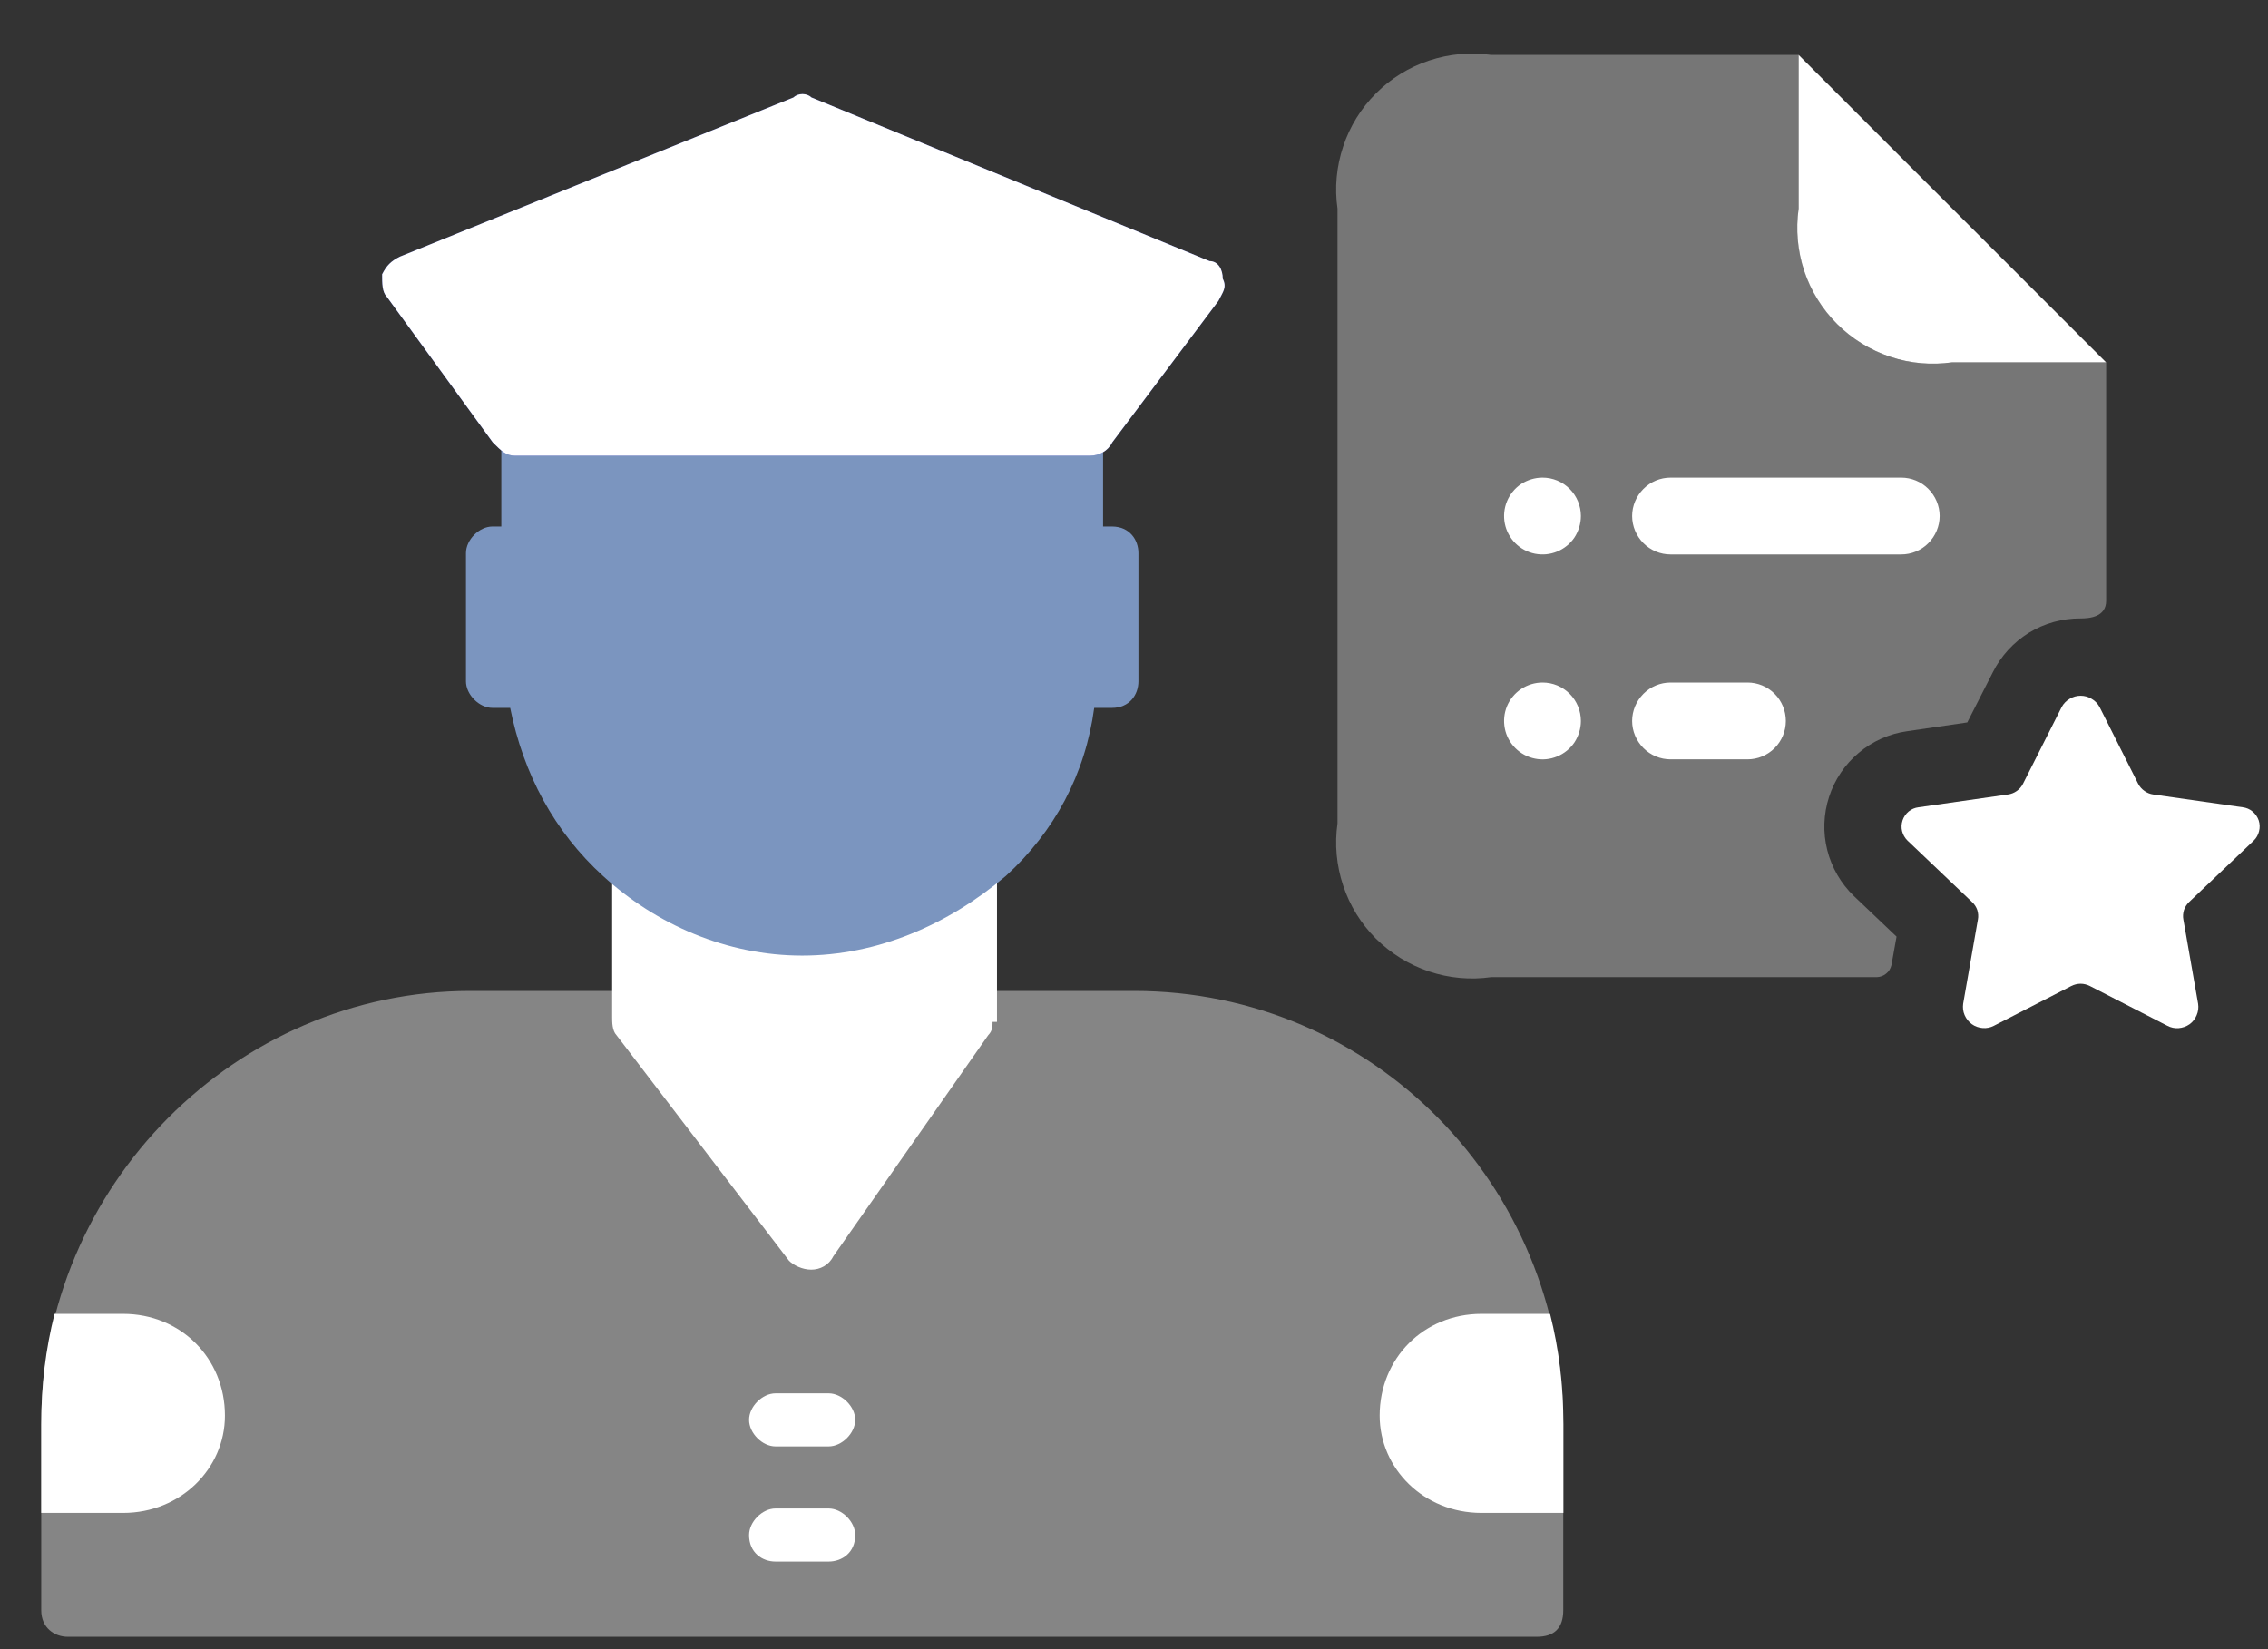 <svg width="22" height="16" viewBox="0 0 22 16" fill="none" xmlns="http://www.w3.org/2000/svg">
<rect x="0" y="0" width="22" height="16" fill="#333333" stroke="none"/>
<path opacity="0.4" fill-rule="evenodd" clip-rule="evenodd" d="M14.907 15.88H0.658C0.529 15.88 0.4 15.794 0.4 15.623V13.82C0.4 11.502 2.289 9.614 4.563 9.614H6.194C6.28 9.614 6.366 9.657 6.409 9.743H9.156C9.199 9.657 9.284 9.614 9.413 9.614H11.001C13.319 9.614 15.164 11.502 15.164 13.82V15.623C15.164 15.794 15.078 15.88 14.907 15.88Z" fill="white"/>
<path fill-rule="evenodd" clip-rule="evenodd" d="M15.036 12.747C15.122 13.09 15.165 13.434 15.165 13.82V14.678H14.37C13.812 14.678 13.383 14.249 13.383 13.734C13.383 13.176 13.812 12.747 14.37 12.747H15.036Z" fill="white"/>
<path fill-rule="evenodd" clip-rule="evenodd" d="M0.529 12.747C0.443 13.09 0.4 13.434 0.4 13.82V14.678H1.195C1.752 14.678 2.182 14.249 2.182 13.734C2.182 13.176 1.752 12.747 1.195 12.747H0.529Z" fill="white"/>
<path fill-rule="evenodd" clip-rule="evenodd" d="M9.07 8.584L9.156 8.455C9.156 8.326 9.242 8.198 9.414 8.198C9.543 8.198 9.671 8.326 9.671 8.455V9.871V9.914H9.628C9.628 9.957 9.628 10 9.586 10.043L8.083 12.189C8.04 12.275 7.955 12.318 7.869 12.318C7.783 12.318 7.697 12.275 7.654 12.232L5.98 10.043C5.938 10 5.938 9.914 5.938 9.871V8.455C5.938 8.326 6.023 8.198 6.195 8.198C6.324 8.198 6.453 8.326 6.453 8.455L6.538 8.584C6.968 8.798 7.311 8.713 7.783 8.713C8.255 8.713 8.641 8.798 9.07 8.584Z" fill="white"/>
<path fill-rule="evenodd" clip-rule="evenodd" d="M7.781 9.271C7.052 9.271 6.365 8.971 5.85 8.499C5.378 8.069 5.077 7.511 4.949 6.868H4.777C4.648 6.868 4.52 6.739 4.52 6.61V5.366C4.52 5.237 4.648 5.108 4.777 5.108H4.863C4.863 4.808 4.863 4.464 4.863 4.121C4.863 3.992 4.992 3.863 5.12 3.863H10.442C10.614 3.863 10.7 3.992 10.7 4.121V5.108H10.786C10.957 5.108 11.043 5.237 11.043 5.366V6.61C11.043 6.739 10.957 6.868 10.786 6.868H10.614C10.528 7.511 10.228 8.069 9.756 8.499C9.198 8.971 8.511 9.271 7.781 9.271Z" fill="#7B95BF"/>
<path fill-rule="evenodd" clip-rule="evenodd" d="M10.574 4.421H4.995C4.909 4.421 4.866 4.378 4.78 4.292L3.75 2.876C3.707 2.833 3.707 2.747 3.707 2.661C3.75 2.576 3.793 2.533 3.879 2.49L7.698 0.945C7.741 0.902 7.827 0.902 7.87 0.945L11.733 2.533C11.819 2.533 11.861 2.618 11.861 2.704C11.904 2.79 11.861 2.833 11.819 2.919L10.789 4.292C10.746 4.378 10.66 4.421 10.574 4.421Z" fill="#323FB0"/>
<path fill-rule="evenodd" clip-rule="evenodd" d="M10.574 4.421H4.995C4.909 4.421 4.866 4.378 4.78 4.292L3.75 2.876C3.707 2.833 3.707 2.747 3.707 2.661C3.75 2.576 3.793 2.533 3.879 2.49L7.698 0.945C7.741 0.902 7.827 0.902 7.87 0.945L11.733 2.533C11.819 2.533 11.861 2.618 11.861 2.704C11.904 2.79 11.861 2.833 11.819 2.919L10.789 4.292C10.746 4.378 10.66 4.421 10.574 4.421Z" fill="white"/>
<path fill-rule="evenodd" clip-rule="evenodd" d="M8.038 14.033H7.523C7.394 14.033 7.266 13.904 7.266 13.775C7.266 13.647 7.394 13.518 7.523 13.518H8.038C8.167 13.518 8.296 13.647 8.296 13.775C8.296 13.904 8.167 14.033 8.038 14.033Z" fill="white"/>
<path fill-rule="evenodd" clip-rule="evenodd" d="M8.038 15.15H7.523C7.394 15.15 7.266 15.064 7.266 14.893C7.266 14.764 7.394 14.635 7.523 14.635H8.038C8.167 14.635 8.296 14.764 8.296 14.893C8.296 15.064 8.167 15.15 8.038 15.15Z" fill="white"/>
<path opacity="0.4" d="M20.43 3.515V5.828C20.43 5.988 20.266 6 20.181 6C20.005 5.999 19.831 6.047 19.681 6.139C19.531 6.232 19.41 6.364 19.331 6.522L19.083 7.009L18.501 7.094C18.327 7.118 18.164 7.191 18.03 7.304C17.895 7.417 17.796 7.565 17.742 7.732C17.688 7.899 17.682 8.078 17.725 8.248C17.768 8.418 17.858 8.573 17.984 8.694L18.397 9.087L18.347 9.365C18.339 9.397 18.322 9.426 18.296 9.446C18.271 9.467 18.239 9.479 18.207 9.48H14.465C14.263 9.509 14.056 9.49 13.862 9.425C13.668 9.36 13.492 9.251 13.347 9.107C13.202 8.962 13.093 8.786 13.029 8.592C12.964 8.398 12.945 8.191 12.974 7.989V2.024C12.945 1.822 12.964 1.615 13.029 1.421C13.093 1.227 13.202 1.051 13.347 0.906C13.492 0.761 13.668 0.652 13.862 0.588C14.056 0.523 14.263 0.504 14.465 0.533H17.447V2.024C17.419 2.227 17.437 2.433 17.502 2.627C17.567 2.821 17.676 2.998 17.82 3.142C17.965 3.287 18.141 3.396 18.335 3.461C18.529 3.526 18.736 3.544 18.939 3.515H20.43Z" fill="#D9D9D9"/>
<path d="M18.938 3.515H20.429L17.447 0.533V2.024C17.418 2.227 17.437 2.433 17.501 2.628C17.566 2.822 17.675 2.998 17.82 3.143C17.964 3.287 18.141 3.396 18.335 3.461C18.529 3.526 18.735 3.544 18.938 3.515Z" fill="white"/>
<path d="M15.335 5.006C15.335 5.08 15.313 5.152 15.273 5.214C15.232 5.275 15.173 5.323 15.105 5.351C15.037 5.379 14.962 5.386 14.89 5.372C14.818 5.358 14.751 5.322 14.699 5.27C14.647 5.218 14.611 5.151 14.597 5.079C14.583 5.007 14.59 4.932 14.618 4.864C14.646 4.796 14.694 4.737 14.755 4.696C14.817 4.656 14.889 4.634 14.963 4.634C15.062 4.634 15.156 4.673 15.226 4.743C15.296 4.813 15.335 4.908 15.335 5.006ZM14.963 6.622C14.889 6.622 14.817 6.644 14.755 6.685C14.694 6.726 14.646 6.784 14.618 6.852C14.59 6.92 14.583 6.995 14.597 7.067C14.611 7.14 14.647 7.206 14.699 7.258C14.751 7.31 14.818 7.346 14.89 7.36C14.962 7.375 15.037 7.367 15.105 7.339C15.173 7.311 15.232 7.263 15.273 7.202C15.313 7.14 15.335 7.068 15.335 6.995C15.335 6.896 15.296 6.801 15.226 6.731C15.156 6.661 15.062 6.622 14.963 6.622ZM18.815 5.006C18.815 4.908 18.775 4.813 18.705 4.743C18.636 4.673 18.541 4.634 18.442 4.634H16.205C16.106 4.634 16.012 4.673 15.942 4.743C15.872 4.813 15.832 4.908 15.832 5.006C15.832 5.105 15.872 5.2 15.942 5.27C16.012 5.34 16.106 5.379 16.205 5.379H18.442C18.541 5.379 18.636 5.34 18.705 5.27C18.775 5.2 18.815 5.105 18.815 5.006ZM17.323 6.995C17.323 6.896 17.284 6.801 17.214 6.731C17.144 6.661 17.05 6.622 16.951 6.622H16.205C16.106 6.622 16.012 6.661 15.942 6.731C15.872 6.801 15.832 6.896 15.832 6.995C15.832 7.093 15.872 7.188 15.942 7.258C16.012 7.328 16.106 7.367 16.205 7.367H16.951C17.05 7.367 17.144 7.328 17.214 7.258C17.284 7.188 17.323 7.093 17.323 6.995Z" fill="white"/>
<path d="M20.366 6.859L20.741 7.605C20.756 7.633 20.776 7.656 20.802 7.674C20.827 7.692 20.857 7.704 20.887 7.708L21.754 7.832C21.789 7.836 21.823 7.85 21.85 7.873C21.878 7.896 21.898 7.926 21.91 7.96C21.921 7.994 21.922 8.03 21.913 8.065C21.905 8.099 21.887 8.131 21.861 8.156L21.234 8.752C21.212 8.773 21.195 8.8 21.185 8.829C21.176 8.859 21.173 8.89 21.179 8.921L21.322 9.738C21.328 9.776 21.323 9.814 21.308 9.849C21.294 9.884 21.27 9.915 21.239 9.937C21.208 9.959 21.171 9.972 21.133 9.975C21.095 9.978 21.058 9.97 21.024 9.952L20.272 9.566C20.244 9.552 20.213 9.544 20.182 9.544C20.151 9.544 20.12 9.552 20.092 9.566L19.341 9.952C19.307 9.97 19.27 9.977 19.232 9.974C19.194 9.971 19.157 9.958 19.127 9.936C19.096 9.914 19.072 9.883 19.057 9.848C19.042 9.814 19.038 9.775 19.043 9.738L19.186 8.921C19.192 8.89 19.189 8.859 19.18 8.829C19.17 8.8 19.153 8.773 19.13 8.752L18.504 8.156C18.478 8.131 18.46 8.099 18.451 8.065C18.442 8.03 18.444 7.994 18.455 7.96C18.466 7.926 18.487 7.896 18.514 7.873C18.542 7.85 18.576 7.836 18.611 7.832L19.477 7.708C19.508 7.704 19.538 7.692 19.563 7.674C19.588 7.656 19.609 7.633 19.623 7.605L19.999 6.859C20.017 6.826 20.043 6.799 20.076 6.78C20.108 6.76 20.145 6.75 20.183 6.75C20.22 6.75 20.257 6.76 20.289 6.78C20.322 6.799 20.348 6.826 20.366 6.859Z" fill="white"/>
</svg>

